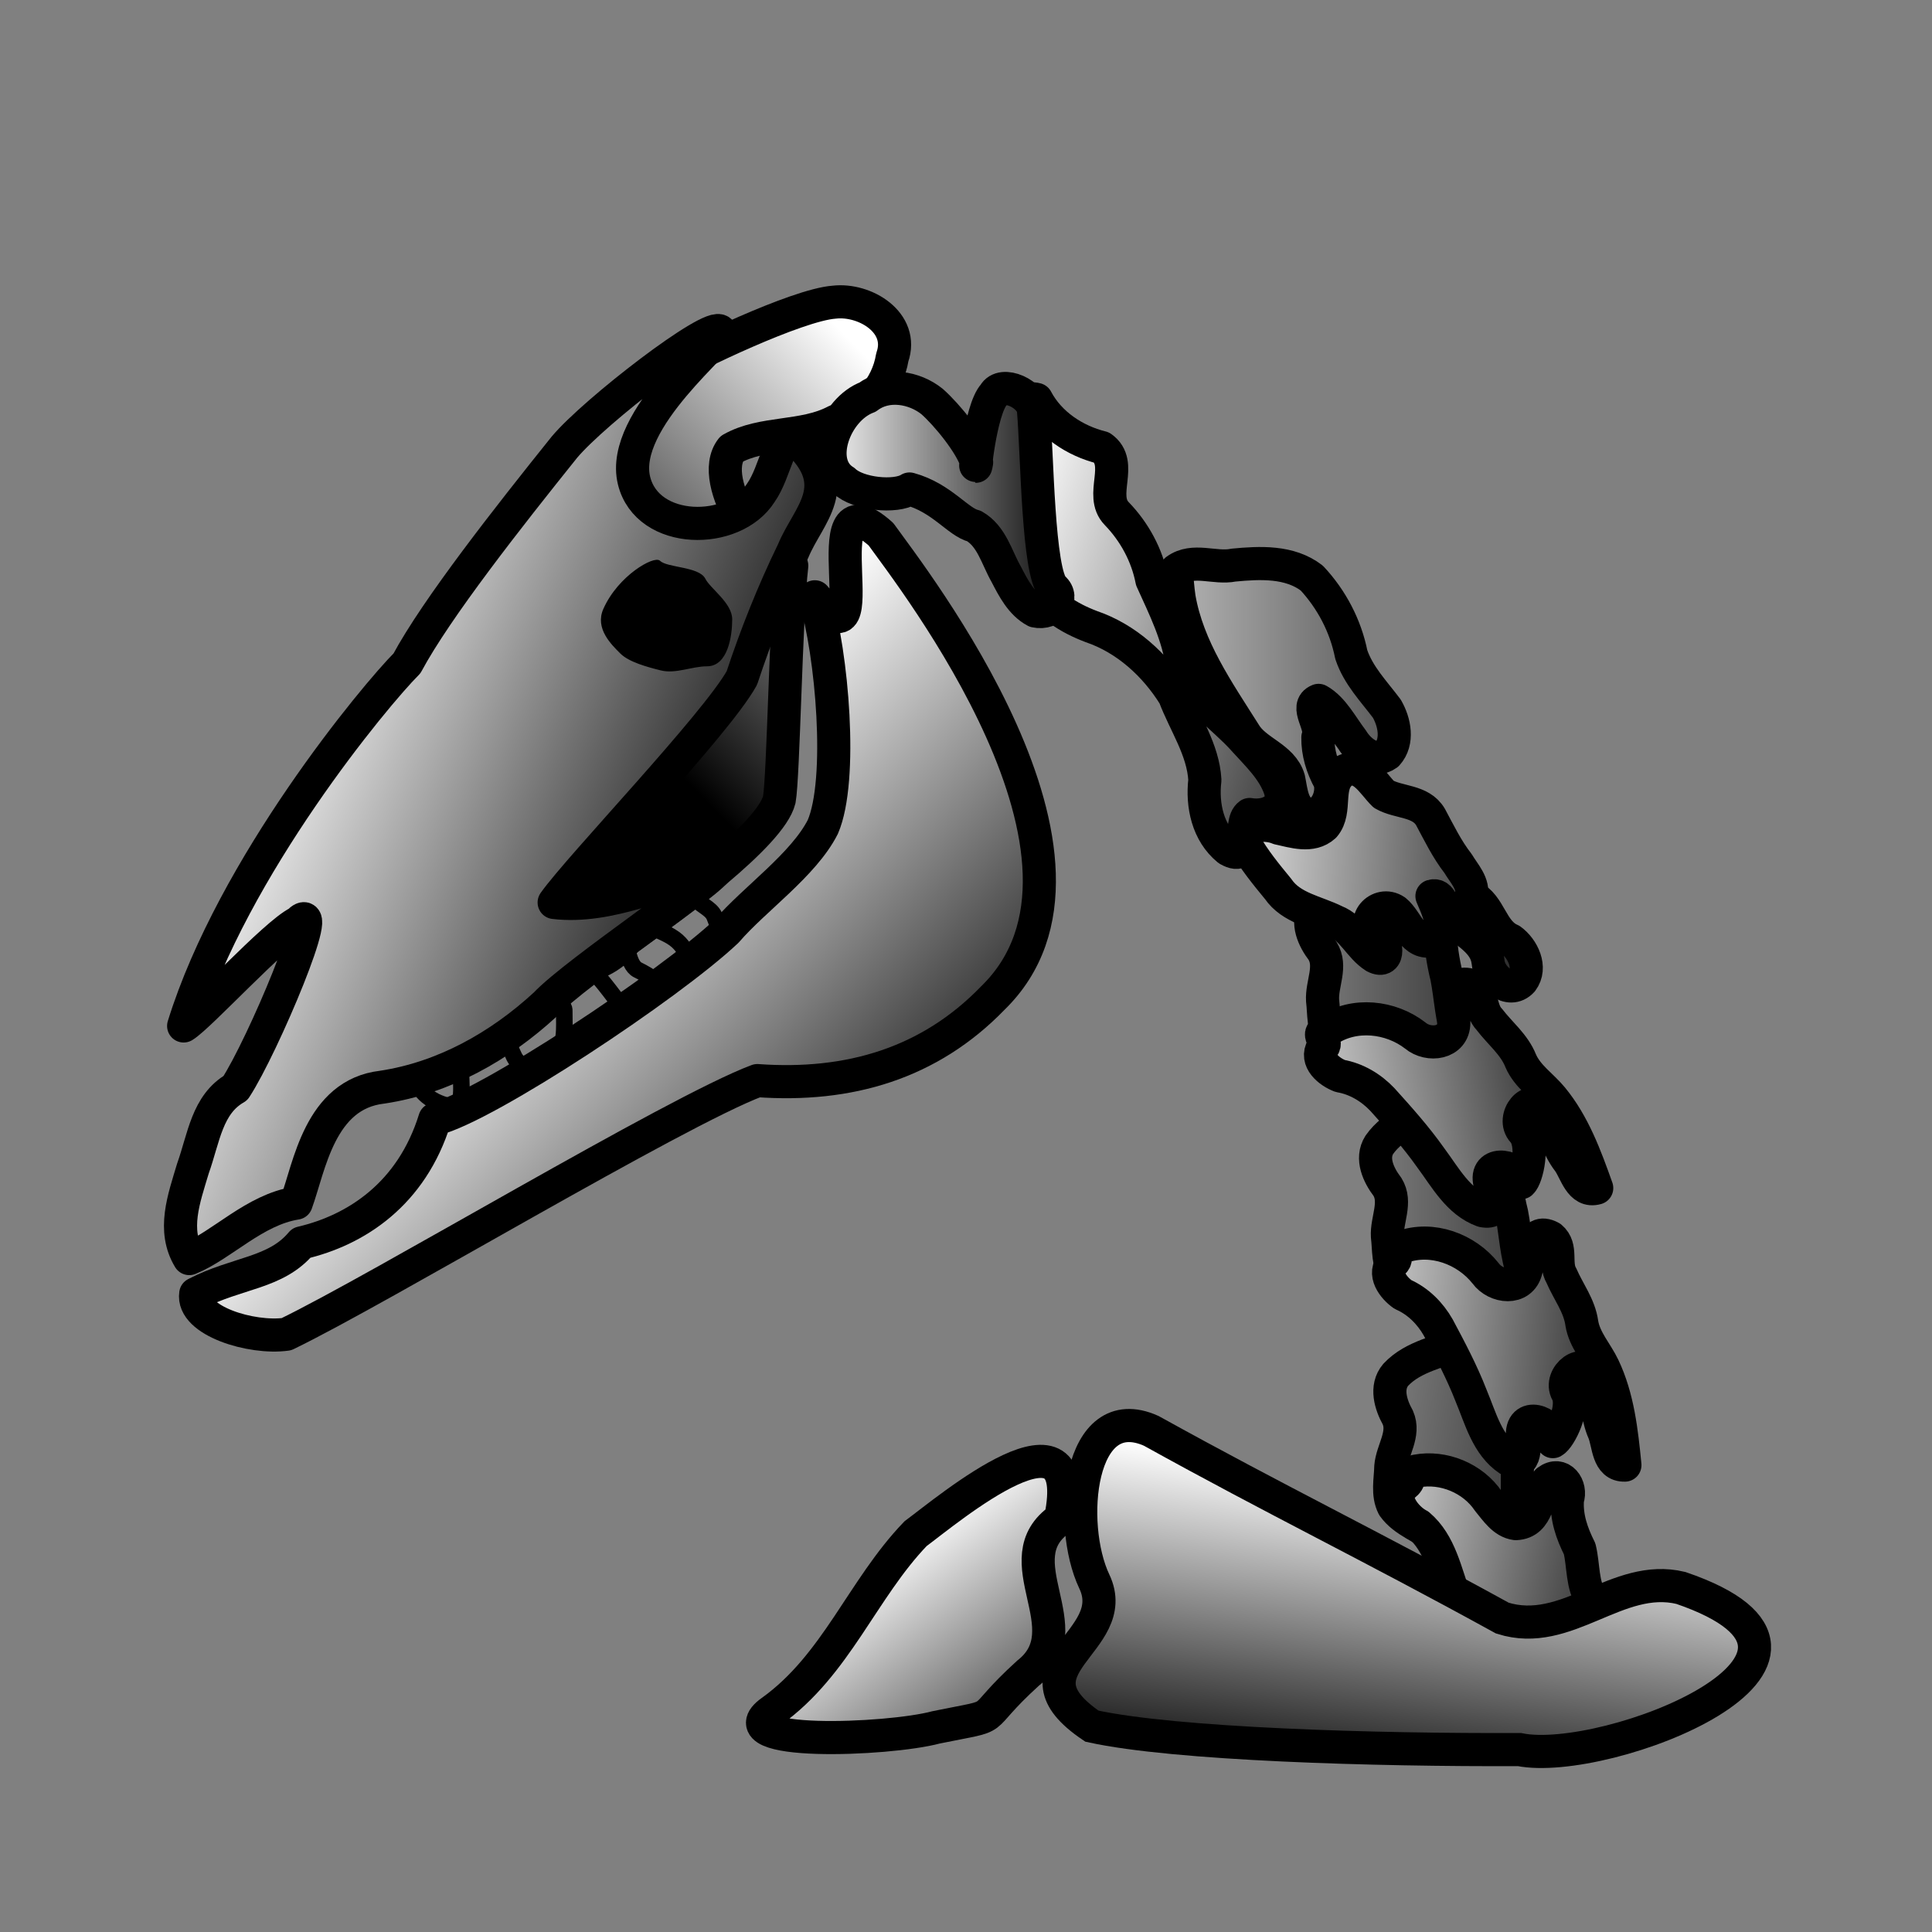 <?xml version="1.0" encoding="UTF-8" standalone="no"?>
<!-- Created with Inkscape (http://www.inkscape.org/) -->
<svg
   xmlns:dc="http://purl.org/dc/elements/1.1/"
   xmlns:cc="http://web.resource.org/cc/"
   xmlns:rdf="http://www.w3.org/1999/02/22-rdf-syntax-ns#"
   xmlns:svg="http://www.w3.org/2000/svg"
   xmlns="http://www.w3.org/2000/svg"
   xmlns:xlink="http://www.w3.org/1999/xlink"
   xmlns:sodipodi="http://inkscape.sourceforge.net/DTD/sodipodi-0.dtd"
   xmlns:inkscape="http://www.inkscape.org/namespaces/inkscape"
   width="700pt"
   height="700pt"
   id="svg36220"
   sodipodi:version="0.32"
   inkscape:version="0.43"
   version="1.0"
   inkscape:export-filename="/home/maurizio/out/wn.png"
   inkscape:export-xdpi="90"
   inkscape:export-ydpi="90"
   sodipodi:docbase="/home/maurizio/out"
   sodipodi:docname="wn.svg">
  <rect width="100%" height="100%" fill="#808080" stroke="none"/>
  <defs
     id="defs36222">
    <linearGradient
       id="linearGradient4060">
      <stop
         style="stop-color:#ffffff;stop-opacity:1;"
         offset="0"
         id="stop4062" />
      <stop
         style="stop-color:#000000;stop-opacity:1;"
         offset="1"
         id="stop4064" />
    </linearGradient>
    <linearGradient
       inkscape:collect="always"
       xlink:href="#linearGradient4060"
       id="linearGradient4264"
       gradientUnits="userSpaceOnUse"
       gradientTransform="matrix(1.92,0.275,-0.275,1.92,-245.925,-358.06)"
       x1="462.731"
       y1="428.602"
       x2="618.629"
       y2="428.602" />
    <linearGradient
       inkscape:collect="always"
       xlink:href="#linearGradient4060"
       id="linearGradient4266"
       gradientUnits="userSpaceOnUse"
       gradientTransform="matrix(1.803,0.714,-0.714,1.803,42.091,-554.403)"
       x1="522.393"
       y1="485.502"
       x2="618.629"
       y2="469.007" />
    <linearGradient
       inkscape:collect="always"
       xlink:href="#linearGradient4060"
       id="linearGradient4268"
       gradientUnits="userSpaceOnUse"
       gradientTransform="matrix(1.94,0,0,1.94,-420.805,-442.376)"
       x1="419.677"
       y1="352.289"
       x2="483.556"
       y2="352.289" />
    <linearGradient
       inkscape:collect="always"
       xlink:href="#linearGradient4060"
       id="linearGradient4274"
       gradientUnits="userSpaceOnUse"
       gradientTransform="matrix(1.94,0,0,1.94,-420.805,-442.376)"
       x1="462.731"
       y1="428.602"
       x2="618.629"
       y2="428.602" />
    <linearGradient
       inkscape:collect="always"
       xlink:href="#linearGradient4060"
       id="linearGradient4278"
       gradientUnits="userSpaceOnUse"
       gradientTransform="matrix(1.94,0,0,1.94,-420.805,-442.376)"
       x1="456.654"
       y1="391.59"
       x2="566.701"
       y2="425.288" />
    <linearGradient
       inkscape:collect="always"
       xlink:href="#linearGradient4060"
       id="linearGradient4280"
       gradientUnits="userSpaceOnUse"
       gradientTransform="matrix(1.94,0,0,1.94,-410.805,-442.376)"
       x1="280.678"
       y1="392.552"
       x2="406.052"
       y2="444.041" />
    <linearGradient
       inkscape:collect="always"
       xlink:href="#linearGradient4060"
       id="linearGradient4282"
       gradientUnits="userSpaceOnUse"
       gradientTransform="matrix(1.94,0,0,1.94,-410.805,-442.376)"
       x1="433.814"
       y1="323.272"
       x2="357.967"
       y2="397.283" />
    <linearGradient
       inkscape:collect="always"
       xlink:href="#linearGradient4060"
       id="linearGradient4284"
       gradientUnits="userSpaceOnUse"
       gradientTransform="matrix(1.94,0,0,1.94,-410.805,-442.376)"
       x1="377.708"
       y1="413.549"
       x2="474.781"
       y2="505.357" />
    <linearGradient
       inkscape:collect="always"
       xlink:href="#linearGradient4060"
       id="linearGradient4288"
       gradientUnits="userSpaceOnUse"
       gradientTransform="matrix(1.94,0,0,1.94,-389.473,-328.388)"
       x1="462.731"
       y1="428.602"
       x2="618.629"
       y2="428.602" />
    <linearGradient
       inkscape:collect="always"
       xlink:href="#linearGradient4060"
       id="linearGradient2242"
       x1="354.363"
       y1="724.971"
       x2="456.546"
       y2="864.273"
       gradientUnits="userSpaceOnUse"
       gradientTransform="matrix(0.917,0,0,0.917,112.737,73.418)" />
    <linearGradient
       inkscape:collect="always"
       xlink:href="#linearGradient4060"
       id="linearGradient2244"
       x1="794.93"
       y1="722.533"
       x2="770.783"
       y2="895.888"
       gradientUnits="userSpaceOnUse"
       gradientTransform="matrix(0.917,0,0,0.917,89.723,71.151)" />
    <linearGradient
       inkscape:collect="always"
       xlink:href="#linearGradient4060"
       id="linearGradient3120"
       gradientUnits="userSpaceOnUse"
       gradientTransform="matrix(1.94,0,0,1.94,-420.805,-442.376)"
       x1="462.731"
       y1="428.602"
       x2="618.629"
       y2="428.602" />
    <linearGradient
       inkscape:collect="always"
       xlink:href="#linearGradient4060"
       id="linearGradient3126"
       gradientUnits="userSpaceOnUse"
       gradientTransform="matrix(1.94,0,0,1.94,-420.805,-442.376)"
       x1="511.897"
       y1="446.661"
       x2="612"
       y2="452.357" />
    <linearGradient
       inkscape:collect="always"
       xlink:href="#linearGradient4060"
       id="linearGradient3132"
       gradientUnits="userSpaceOnUse"
       gradientTransform="matrix(1.94,0,0,1.94,-420.805,-442.376)"
       x1="522.393"
       y1="485.502"
       x2="618.629"
       y2="469.007" />
    <linearGradient
       inkscape:collect="always"
       xlink:href="#linearGradient4060"
       id="linearGradient3138"
       gradientUnits="userSpaceOnUse"
       gradientTransform="matrix(1.882,0.468,-0.468,1.882,-126.962,-566.004)"
       x1="522.393"
       y1="485.502"
       x2="618.629"
       y2="469.007" />
  </defs>
  <sodipodi:namedview
     id="base"
     pagecolor="#ffffff"
     bordercolor="#666666"
     borderopacity="1.0"
     inkscape:pageopacity="0.0"
     inkscape:pageshadow="2"
     inkscape:zoom="0.31"
     inkscape:cx="437.5"
     inkscape:cy="267.51443"
     inkscape:current-layer="layer1"
     inkscape:document-units="px"
     inkscape:window-width="1059"
     inkscape:window-height="817"
     inkscape:window-x="135"
     inkscape:window-y="127" />
  <g
     id="layer1"
     inkscape:label="Layer 1"
     inkscape:groupmode="layer">
    <path
       style="fill:none;fill-opacity:0.75;fill-rule:evenodd;stroke:#000000;stroke-width:8;stroke-linecap:round;stroke-linejoin:round;stroke-opacity:1;stroke-miterlimit:4;stroke-dasharray:none"
       d="M 198.387,518.548 C 203.279,526.951 205.677,531.661 217.742,534.677 C 224.788,536.439 222.581,523.137 222.581,515.323 C 222.581,503.098 225.391,501.82 233.871,497.581 C 242.03,493.501 246.678,507.065 248.387,510.484 C 252.448,518.605 263.459,514.767 267.742,510.484 C 273.539,504.687 272.581,497.571 272.581,487.903 C 272.581,484.8 264.516,481.541 264.516,471.774 C 264.516,469.374 283.394,470.161 287.097,470.161 C 288.478,470.161 300.871,487.161 301.613,487.903 C 307.924,494.214 316.275,490.838 319.355,484.677 C 323.416,476.555 313.44,471.236 308.065,468.548 C 302.775,465.904 302.651,453.344 301.613,449.194 C 299.769,441.817 317.674,448.507 324.194,452.419 C 333.984,458.294 329.233,465.272 341.935,462.097 C 351.761,459.64 347.713,449.121 345.161,442.742 C 343.467,438.506 337.524,437.145 335.484,433.065"
       id="path2701" />
    <path
       style="fill:url(#linearGradient2242);fill-opacity:1;fill-rule:evenodd;stroke:#000000;stroke-width:16;stroke-linecap:butt;stroke-linejoin:miter;stroke-miterlimit:4;stroke-dasharray:none;stroke-opacity:1"
       d="M 512.356,733.741 C 483.867,753.31 523.815,786.942 496.595,808.331 C 469.01,833.448 486.672,827.463 452.308,834.457 C 428.538,840.818 349.071,843.575 372.701,826.733 C 404.016,804.32 416.562,767.671 442.297,740.913 C 458.091,729.226 524.793,672.957 512.356,733.741 z "
       id="path1343"
       sodipodi:nodetypes="cccccc" />
    <path
       style="fill:url(#linearGradient4264);fill-opacity:1;fill-rule:evenodd;stroke:#000000;stroke-width:16;stroke-linecap:round;stroke-linejoin:round;stroke-miterlimit:4;stroke-dasharray:none;stroke-opacity:1"
       d="M 671.887,708.514 C 672.521,700.548 678.831,692.83 675.259,684.761 C 671.855,678.674 669.181,670.115 674.267,664.161 C 682.84,654.977 695.912,653.235 706.805,648.059 C 712.921,645.829 719.103,643.77 725.377,642.029 C 732.605,643.766 735.032,652.307 734.127,658.871 C 733.506,674.506 731.201,690.17 732.889,705.805 C 733.406,715.948 732.184,726.2 734.362,736.216 C 735.277,741.712 736.253,747.877 732.561,752.649 C 728.521,759.072 719.953,762.015 712.928,758.91 C 704.859,756.319 700.674,748.406 694.517,743.273 C 687.665,737.772 678.379,735.094 673.141,727.758 C 670.102,721.773 671.747,714.89 671.887,708.514 z "
       id="path4260" />
    <path
       style="fill:url(#linearGradient4266);fill-opacity:1;fill-rule:evenodd;stroke:#000000;stroke-width:16;stroke-linecap:round;stroke-linejoin:round;stroke-miterlimit:4;stroke-dasharray:none;stroke-opacity:1"
       d="M 678.164,717.599 C 685.365,711.907 671.286,713.097 684.295,710.644 C 697.304,708.19 711.584,714.119 718.989,725.115 C 722.596,729.431 726.28,735.292 732.273,736.053 C 743.575,735.568 742.5,721.927 747.566,715.476 C 754.081,710.546 759.41,718.107 757.219,724.335 C 756.563,732.872 759.39,740.81 763.108,748.22 C 765.117,756.452 764.142,765.532 768.953,772.938 C 777.359,790.539 776.854,810.504 776.196,829.524 C 768.077,831.051 770.719,817.824 767.832,812.847 C 766.081,802.635 767.536,791.852 764.5,781.936 C 758.533,774.581 750.074,785.827 754.357,792.082 C 753.67,800.534 748.755,809.268 743.072,814.96 C 743.228,809.276 740.937,801.184 733.461,802.561 C 723.514,805.197 734.091,817.325 725.898,820.91 C 718.576,821.522 715.403,812.068 712.532,806.654 C 708.298,795.45 707.238,783.343 702.887,772.158 C 698.302,759.895 695.834,745.647 685.379,736.774 C 679.125,733.606 670.964,723.292 678.164,717.599 z "
       id="path4262"
       sodipodi:nodetypes="ccccccccccccccccccc" />
    <path
       id="path4241"
       d="M 670.259,597.317 C 669.757,589.342 674.91,580.807 670.23,573.326 C 665.997,567.783 662.137,559.689 666.328,553.075 C 673.512,542.768 686.205,539.191 696.254,532.523 C 701.993,529.448 707.82,526.535 713.784,523.921 C 721.186,524.616 724.799,532.727 724.834,539.353 C 726.434,554.918 726.373,570.751 730.261,585.988 C 732.21,595.956 732.453,606.277 736.029,615.884 C 737.715,621.195 739.554,627.159 736.576,632.406 C 733.488,639.337 725.423,643.465 718.028,641.387 C 709.674,639.965 704.409,632.726 697.587,628.517 C 690.024,624.043 680.453,622.708 674.227,616.189 C 670.371,610.696 671.024,603.649 670.259,597.317 z "
       style="fill:url(#linearGradient4288);fill-opacity:1;fill-rule:evenodd;stroke:#000000;stroke-width:16;stroke-linecap:round;stroke-linejoin:round;stroke-miterlimit:4;stroke-dasharray:none;stroke-opacity:1" />
    <path
       style="fill:url(#linearGradient3138);fill-opacity:1;fill-rule:evenodd;stroke:#000000;stroke-width:16;stroke-linecap:round;stroke-linejoin:round;stroke-miterlimit:4;stroke-dasharray:none;stroke-opacity:1"
       d="M 672.912,609.913 C 676.556,607.514 670.251,602.004 677.306,602.407 C 691.736,597.188 708.354,603.334 717.657,615.109 C 722.604,621.959 734.795,623.428 737.247,613.583 C 739.106,607.604 739.384,592.395 749.206,597.786 C 754.927,602.573 750.801,610.378 754.296,616.229 C 757.601,623.93 763.01,630.745 764.165,639.278 C 765.5,647.33 771.192,653.253 774.58,660.363 C 781.622,675.154 783.38,691.677 784.982,707.778 C 776.664,708.064 777.156,697.597 774.888,691.99 C 771.15,683.652 771.688,674.009 768.373,665.457 C 765.731,654.589 752.69,664.813 757.081,672.736 C 760.979,679.976 753.527,694.7 750.187,696.445 C 751.224,687.983 736.19,681.386 735.474,692.192 C 736.768,697.447 737.771,709.339 728.91,705.129 C 718.478,698.147 715.267,685.148 710.664,674.183 C 706.248,662.832 700.537,652.042 694.814,641.316 C 690.9,634.413 685.057,628.575 677.761,625.357 C 673.126,622.149 667.726,615.096 672.912,609.913 z "
       id="path4243" />
    <path
       style="fill:url(#linearGradient4284);fill-opacity:1;fill-rule:evenodd;stroke:#000000;stroke-width:16;stroke-linecap:round;stroke-linejoin:round;stroke-miterlimit:4;stroke-dasharray:none;stroke-opacity:1"
       d="M 425.586,258.077 C 440.539,278.982 547.828,415.76 479.614,482.169 C 449.053,513.742 410.131,525.214 365.865,522.03 C 326.334,536.828 183.008,623.009 138.362,644.551 C 121.398,646.926 92.558,638.005 94.556,625.042 C 114.58,614.614 133.232,615.28 145.641,600.432 C 172.015,594.293 198.844,576.85 210.058,540.671 C 235.019,534.53 323.287,476.04 351.077,449.801 C 364.391,434.302 388.166,417.858 397.505,399.462 C 407.27,376.755 402.014,315.789 393.639,288.311 C 426.413,328.665 389.774,226.182 425.586,258.077 z "
       id="path1404"
       sodipodi:nodetypes="ccccccccccc" />
    <path
       style="fill:url(#linearGradient4282);fill-opacity:1;fill-rule:evenodd;stroke:#000000;stroke-width:16;stroke-linecap:round;stroke-linejoin:round;stroke-miterlimit:4;stroke-dasharray:none;stroke-opacity:1"
       d="M 402.975,145.976 C 417.828,144.235 436.967,155.875 431.062,172.614 C 428.689,187.129 417.865,199.477 403.703,203.472 C 388.053,211.791 368.539,208.281 353.387,216.874 C 341.016,232.746 370.026,274.541 382.494,273.307 C 379.684,297.364 378.472,375.446 376.464,386.31 C 372.326,403.336 324.091,438.518 302.736,453.735 C 291.146,469.233 267.513,473.509 256.38,455.054 C 244.9,442.413 260.306,343.192 271.917,311.961 C 278.306,294.228 304.12,198.975 325.719,177.232 C 333.121,172.276 385.013,147.255 402.975,145.976 z "
       id="path3182"
       sodipodi:nodetypes="ccccccccccc" />
    <path
       style="fill:url(#linearGradient4280);fill-opacity:1;fill-rule:evenodd;stroke:#000000;stroke-width:16;stroke-linecap:round;stroke-linejoin:round;stroke-miterlimit:4;stroke-dasharray:none;stroke-opacity:1"
       d="M 347.975,160.098 C 343.997,154.941 287.252,198.606 272.621,216.076 C 245.77,249.547 210.909,293.821 196.611,320.454 C 181.172,335.891 112.554,418.564 88.717,495.629 C 96.438,490.975 132.863,451.038 144.118,445.623 C 158.128,431.297 126.958,505.41 113.751,525.633 C 100.018,533.51 98.505,549.606 93.203,564.487 C 88.835,579.088 83.159,594.293 91.445,608.008 C 107.272,601.583 122.914,584.391 143.088,581.217 C 149.515,563.626 154.412,528.666 184.609,525.209 C 214.43,520.723 241.401,505.533 263.407,485.264 C 278.617,469.113 347.305,423.791 346.57,419.316 C 321.505,425.335 294.283,439.139 267.711,435.985 C 280.196,418.379 345.838,350.102 358.39,327.546 C 365.296,306.601 373.523,286.043 383.181,266.144 C 390.391,248.643 408.7,234.61 384.35,212.299 C 376.475,208.27 374.945,227.614 367.543,238.079 C 354.511,258.792 312.756,258.556 306.291,232.147 C 299.049,202.499 350.612,163.515 347.975,160.098 z "
       id="path2295"
       sodipodi:nodetypes="ccccccccccccccccccs" />
    <path
       style="fill:url(#linearGradient4278);fill-opacity:1;fill-rule:evenodd;stroke:#000000;stroke-width:16;stroke-linecap:round;stroke-linejoin:round;stroke-miterlimit:4;stroke-dasharray:none;stroke-opacity:1"
       d="M 500.701,192.948 C 507.04,204.936 519.251,212.982 532.214,216.197 C 543.186,223.92 530.784,239.193 539.466,248.096 C 548.054,256.961 554.133,268.189 556.483,280.283 C 562.574,293.745 569.35,307.208 571.2,322.059 C 576.133,337.364 590.831,345.995 601.035,357.529 C 607.552,364.748 615.206,371.837 618.373,381.225 C 621.439,391.203 611.39,394.852 603.655,393.477 C 597.968,397.459 604.877,417.015 593.337,410.429 C 583.447,402.371 580.631,388.952 582.068,376.836 C 581.243,362.11 572.416,349.615 567.343,336.191 C 558.015,321.135 544.094,308.43 527.148,302.676 C 516.405,298.582 505.769,292.286 500.64,281.518 C 493.096,270.484 486.38,258.343 485.718,244.672 C 483.165,227.473 483.86,208.273 495.037,194.046 C 496.542,192.65 498.797,192.407 500.701,192.948 z "
       id="path4100" />
    <path
       style="fill:url(#linearGradient3120);fill-opacity:1;fill-rule:evenodd;stroke:#000000;stroke-width:16;stroke-linecap:round;stroke-linejoin:round;stroke-miterlimit:4;stroke-dasharray:none;stroke-opacity:1"
       d="M 568.207,275.455 C 576.457,269.426 586.792,274.875 595.932,272.999 C 608.65,271.782 622.982,271.037 633.703,279.257 C 643.283,289.513 650.037,302.381 652.775,316.155 C 656.118,326.261 663.707,334.01 669.95,342.32 C 673.723,348.818 675.623,358.268 670.151,364.343 C 663.87,368.978 656.492,362.788 653.23,357.353 C 648.269,350.899 643.977,342.25 636.983,338.352 C 629.899,341.205 639.194,350.442 636.655,356.222 C 636.52,363.594 638.796,370.842 642.335,377.251 C 644.555,384.22 639.768,395.081 631.285,393.222 C 624.152,390.93 623.874,382.396 622.546,376.244 C 619.412,365.702 606.511,363.253 601.231,354.189 C 588.312,333.72 573.769,313.022 569.585,288.676 C 568.953,284.288 568.669,279.861 568.207,275.455 z "
       id="path4102" />
    <path
       style="fill:url(#linearGradient4274);fill-opacity:1;fill-rule:evenodd;stroke:#000000;stroke-width:16;stroke-linecap:round;stroke-linejoin:round;stroke-miterlimit:4;stroke-dasharray:none;stroke-opacity:1"
       d="M 638.927,483.329 C 638.425,475.354 643.578,466.819 638.898,459.338 C 634.665,453.795 630.805,445.702 634.996,439.087 C 642.18,428.781 654.873,425.203 664.922,418.535 C 670.66,415.461 676.488,412.547 682.452,409.934 C 689.854,410.628 693.467,418.739 693.502,425.365 C 695.102,440.93 695.041,456.764 698.929,472 C 700.878,481.968 701.121,492.29 704.697,501.896 C 706.383,507.207 708.222,513.171 705.244,518.418 C 702.156,525.35 694.091,529.477 686.696,527.399 C 678.342,525.978 673.077,518.739 666.255,514.529 C 658.692,510.055 649.121,508.721 642.895,502.201 C 639.039,496.708 639.692,489.661 638.927,483.329 z "
       id="path4106" />
    <path
       style="fill:url(#linearGradient3132);fill-opacity:1;fill-rule:evenodd;stroke:#000000;stroke-width:16;stroke-linecap:round;stroke-linejoin:round;stroke-miterlimit:4;stroke-dasharray:none;stroke-opacity:1"
       d="M 639.003,505.984 C 641.962,502.778 634.514,498.95 641.458,497.641 C 654.204,489.095 671.814,491.054 683.681,500.238 C 690.134,505.693 702.32,504.18 702.325,494.034 C 702.688,487.783 699.29,472.956 710.122,475.819 C 716.829,479.085 714.706,487.655 719.51,492.491 C 724.573,499.168 731.466,504.477 734.644,512.48 C 737.881,519.973 744.834,524.348 749.836,530.432 C 760.237,543.088 765.927,558.7 771.363,573.94 C 763.36,576.223 761.314,565.946 757.761,561.051 C 752.123,553.861 750.32,544.373 745.04,536.872 C 739.856,526.962 729.665,540.029 735.836,546.659 C 741.365,552.746 737.684,568.832 734.863,571.331 C 733.829,562.868 717.648,560.091 719.559,570.751 C 722.081,575.539 725.922,586.838 716.307,584.889 C 704.499,580.628 698.249,568.787 691.139,559.256 C 684.116,549.304 675.972,540.21 667.831,531.179 C 662.368,525.424 655.29,521.167 647.433,519.803 C 642.161,517.808 635.221,512.265 639.003,505.984 z "
       id="path4108" />
    <path
       style="fill:url(#linearGradient3126);fill-opacity:1;fill-rule:evenodd;stroke:#000000;stroke-width:16;stroke-linecap:round;stroke-linejoin:round;stroke-miterlimit:4;stroke-dasharray:none;stroke-opacity:1"
       d="M 710.719,432.968 C 719.92,437.283 720.373,450.14 729.89,454.133 C 735.652,458.312 740.101,467.451 735.278,473.841 C 729.062,480.658 719.397,471.951 718.873,464.715 C 717.657,453.376 705.071,449.631 699.196,441.274 C 697.052,438.549 696.302,431.567 691.771,432.901 C 694.373,439.31 699.565,448.845 692.37,454.286 C 682.575,456.913 679.887,444.746 674.082,440.055 C 666.221,434.689 656.336,445.493 665.257,451.553 C 670.395,453.949 671.675,466.124 664.136,462.179 C 656.795,457.561 653.435,448.327 645.01,445.069 C 635.598,440.385 623.821,438.744 617.459,429.457 C 611.664,422.407 605.812,415.273 601.324,407.319 C 599.42,397.842 611.515,397.444 617.657,400.113 C 624.772,401.646 633.603,404.656 639.732,399.088 C 646.116,391.635 640.006,379.277 648.446,372.954 C 657.525,367.492 663.184,378.602 668.463,383.717 C 675.747,387.905 686.303,386.565 691.079,394.708 C 695.206,402.389 699.009,410.287 704.408,417.208 C 707.208,421.985 712.24,426.986 710.719,432.968 z "
       id="path4104" />
    <path
       style="fill:url(#linearGradient4268);fill-opacity:1;fill-rule:evenodd;stroke:#000000;stroke-width:16;stroke-linecap:round;stroke-linejoin:round;stroke-miterlimit:4;stroke-dasharray:none;stroke-opacity:1"
       d="M 450.34,194.019 C 441.806,187.09 428.327,184.77 419.177,191.834 C 403.312,197.7 393.726,223.683 407.857,232.389 C 414.451,238.748 432.696,240.567 439.39,236.229 C 455.047,240.521 462.822,252.31 470.547,254.124 C 479.115,259.003 481.487,269.356 486.077,277.386 C 489.544,284.059 493.317,291.521 500.167,295.192 C 508.267,297.029 514.587,288.916 508.858,284.018 C 501.407,277.15 501.051,218.681 499.299,198.55 C 498.963,190.48 483.999,183.542 480.236,190.57 C 473.493,197.629 470.089,233.868 471.799,223.356 C 469.094,214.553 457.557,200.427 450.34,194.019 z "
       id="path4084"
       sodipodi:nodetypes="cccccccccccc" />
    <path
       style="fill:url(#linearGradient2244);fill-opacity:1;fill-rule:evenodd;stroke:#000000;stroke-width:16;stroke-linecap:butt;stroke-linejoin:miter;stroke-miterlimit:4;stroke-dasharray:none;stroke-opacity:1"
       d="M 725.765,781.688 C 661.237,746.192 616.892,724.886 556.13,691.219 C 520.858,675.476 515.497,736.323 528.655,764.007 C 542.654,793.46 485.143,805.303 527.523,833.9 C 567.62,842.697 664.431,845.509 734.002,845.205 C 775.912,853.713 911.221,801.055 812.003,767.12 C 781.283,759.681 756.961,791.606 725.765,781.688 z "
       id="path1341"
       sodipodi:nodetypes="ccscccc" />
    <path
       style="fill:#000000;fill-opacity:1;fill-rule:evenodd;stroke:#000000;stroke-width:1px;stroke-linecap:butt;stroke-linejoin:miter;stroke-opacity:1"
       d="M 291.935,294.355 C 287.874,303.493 295.689,311.012 300,315.323 C 304.06,319.383 312.733,321.732 319.355,323.387 C 326.388,325.145 334.256,321.387 341.548,321.387 C 351.131,321.387 353.226,307.253 353.226,299.194 C 353.226,291.531 342.733,284.66 340.323,279.839 C 337.482,274.157 322.045,274.787 318.581,271.323 C 316.146,268.888 299.053,278.339 291.935,294.355 z "
       id="path2699"
       sodipodi:nodetypes="csssssss" />
  </g>
</svg>
